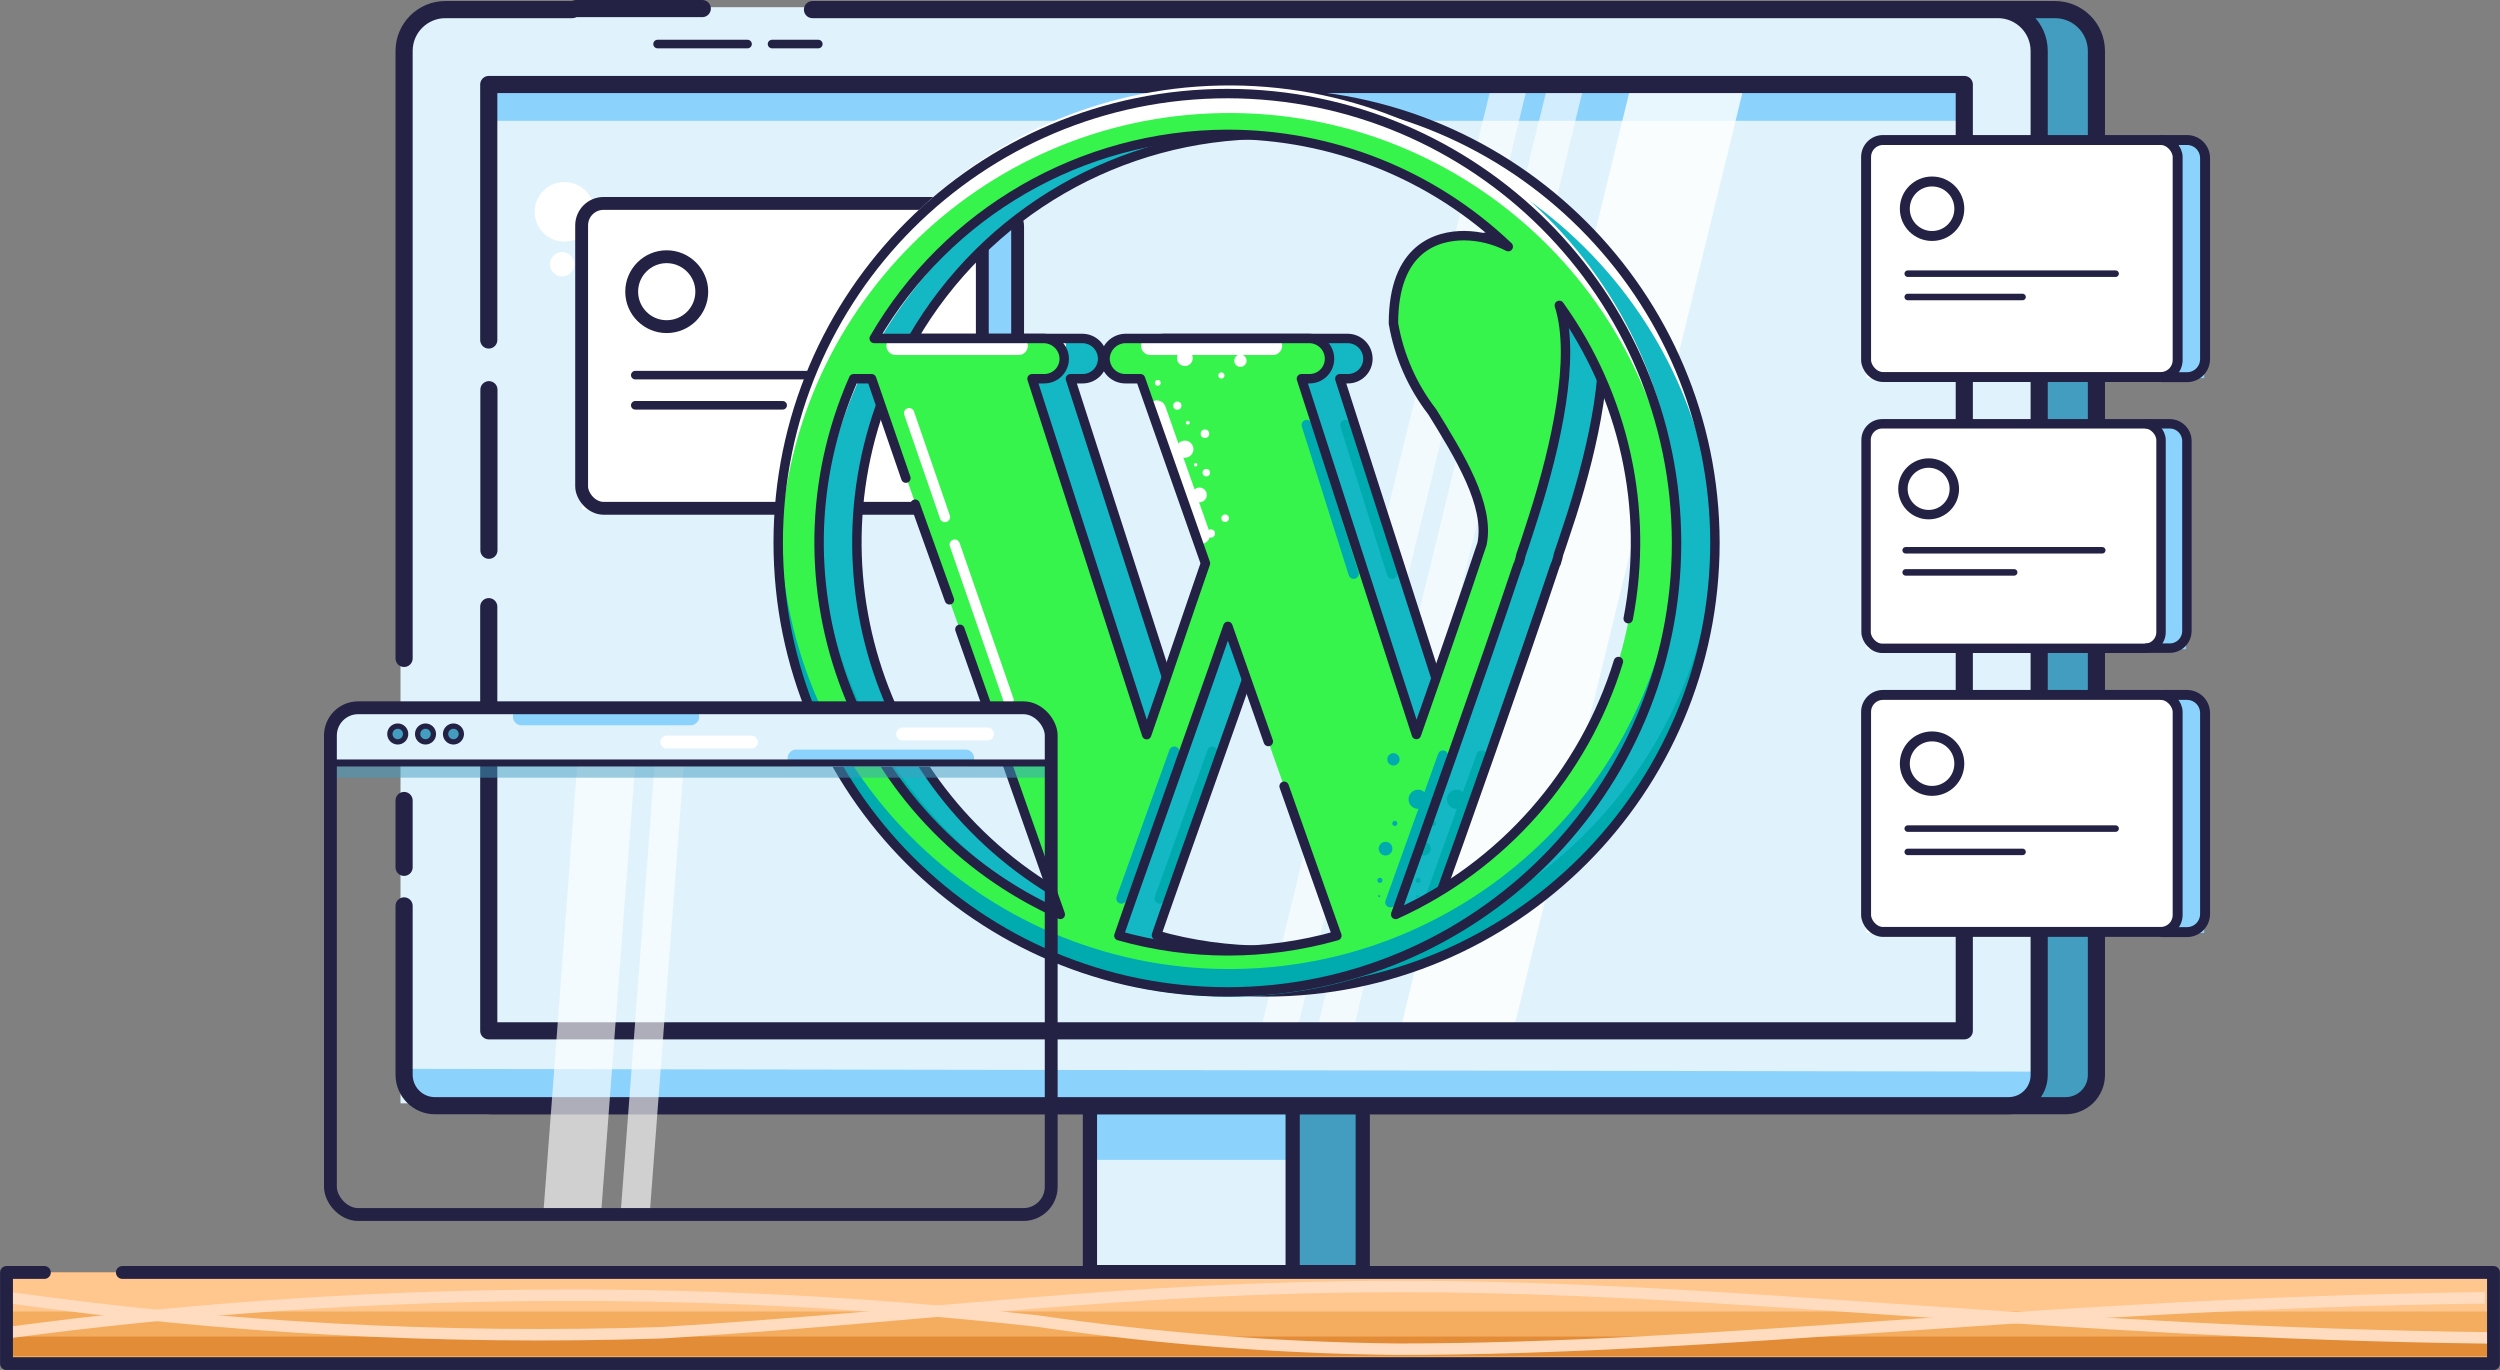 <?xml version="1.0" encoding="UTF-8"?>
<svg id="Layer_2" data-name="Layer 2" xmlns="http://www.w3.org/2000/svg" viewBox="0 0 145.88 79.94">
  <rect x="0" y="0" width="145.88" height="79.94" fill="#808080" stroke="none"/>
  <defs>
    <style>
      .cls-1, .cls-2, .cls-3, .cls-4, .cls-5, .cls-6, .cls-7, .cls-8, .cls-9, .cls-10, .cls-11, .cls-12, .cls-13, .cls-14, .cls-15, .cls-16, .cls-17 {
        fill: none;
      }

      .cls-1, .cls-2, .cls-3, .cls-4, .cls-6, .cls-7, .cls-8, .cls-9, .cls-10, .cls-11, .cls-12, .cls-13, .cls-14, .cls-15, .cls-16, .cls-17 {
        stroke-linecap: round;
        stroke-linejoin: round;
      }

      .cls-1, .cls-3, .cls-6, .cls-7, .cls-10, .cls-13, .cls-14, .cls-15, .cls-17 {
        stroke: #232144;
      }

      .cls-2 {
        stroke: #8bd2fc;
      }

      .cls-3, .cls-4 {
        stroke-width: .75px;
      }

      .cls-4, .cls-9, .cls-16 {
        stroke: #fff;
      }

      .cls-5 {
        stroke: #ffdcc0;
        stroke-miterlimit: 10;
        stroke-width: .67px;
      }

      .cls-18 {
        fill: #f4ad5e;
      }

      .cls-19 {
        fill: #00abaf;
      }

      .cls-20 {
        fill: #000201;
      }

      .cls-21, .cls-22, .cls-23, .cls-24 {
        fill: #fff;
      }

      .cls-25 {
        fill: #ffc68d;
      }

      .cls-26 {
        fill: #8bd2fc;
      }

      .cls-27 {
        fill: #e28c37;
      }

      .cls-28 {
        fill: #e0f3fc;
      }

      .cls-29 {
        fill: #14b8c4;
      }

      .cls-30, .cls-31 {
        fill: #429dc1;
      }

      .cls-32 {
        fill: #37f44d;
      }

      .cls-6 {
        stroke-width: .58px;
      }

      .cls-7 {
        stroke-width: .31px;
      }

      .cls-8 {
        stroke: #00abaf;
      }

      .cls-8, .cls-9 {
        stroke-width: .6px;
      }

      .cls-22 {
        opacity: .8;
      }

      .cls-22, .cls-31, .cls-23, .cls-24 {
        isolation: isolate;
      }

      .cls-31 {
        opacity: .5;
      }

      .cls-23 {
        opacity: .63;
      }

      .cls-24 {
        opacity: .6;
      }

      .cls-10 {
        stroke-width: .5px;
      }

      .cls-11 {
        stroke: #429dc1;
        stroke-width: .66px;
      }

      .cls-12 {
        stroke: #000201;
        stroke-width: .65px;
      }

      .cls-13 {
        stroke-width: .83px;
      }

      .cls-14 {
        stroke-width: .41px;
      }

      .cls-15 {
        stroke-width: .38px;
      }

      .cls-16 {
        stroke-width: 1.07px;
      }

      .cls-17 {
        stroke-width: .55px;
      }
    </style>
  </defs>
  <g id="Layer_1-2" data-name="Layer 1">
    <g>
      <rect class="cls-30" x="72.55" y="59.73" width="6.97" height="14.49"/>
      <line class="cls-11" x1="59.5" y1="14.25" x2="46.23" y2="14.25"/>
      <rect class="cls-13" x="67.69" y="62.11" width="11.83" height="12.12"/>
      <rect class="cls-28" x="63.6" y="62.11" width="11.83" height="12.12"/>
      <rect class="cls-26" x="63.6" y="62.37" width="11.83" height="5.31"/>
      <rect class="cls-13" x="63.6" y="62.11" width="11.83" height="12.12"/>
      <path class="cls-30" d="M50.75,.56H119.91c1.33,0,2.41,1.07,2.42,2.4,0,0,0,0,0,.01V62.73c0,.99-.81,1.79-1.8,1.79H28.72c-.99,0-1.79-.79-1.8-1.78,0,0,0,0,0-.01v-9.87"/>
      <path class="cls-1" d="M50.75,.56H119.91c1.33,0,2.41,1.07,2.42,2.4,0,0,0,0,0,.01V62.73c0,.99-.81,1.79-1.8,1.79H28.72c-.99,0-1.79-.79-1.8-1.78,0,0,0,0,0-.01v-9.87"/>
      <path class="cls-28" d="M25.8,.42H116.37c1.34,0,2.42,1.08,2.42,2.42V61.97c0,1.33-1.08,2.41-2.41,2.41,0,0,0,0-.01,0H23.37V2.84c0-1.33,1.07-2.41,2.4-2.42,.01,0,.02,0,.03,0Z"/>
      <path class="cls-26" d="M23.78,62.37l95,.16h0c0,.93-.74,1.68-1.67,1.69-.01,0-.02,0-.03,0l-91.61-.12c-.93,0-1.69-.76-1.69-1.69h0v-.04Z"/>
      <path class="cls-1" d="M47.41,.56H116.58c1.33,0,2.41,1.08,2.41,2.41h0V62.73c0,.99-.8,1.79-1.79,1.79H25.38c-.99,0-1.79-.8-1.8-1.79v-9.87"/>
      <path class="cls-1" d="M23.58,38.42V2.97c0-1.33,1.08-2.41,2.41-2.41,0,0,0,0,.01,0h7.39"/>
      <rect class="cls-26" x="28.56" y="5.39" width="86.1" height="1.66"/>
      <line class="cls-1" x1="33.62" y1=".5" x2="40.98" y2=".5"/>
      <line class="cls-10" x1="45.05" y1="2.57" x2="47.75" y2="2.57"/>
      <line class="cls-10" x1="38.37" y1="2.57" x2="43.62" y2="2.57"/>
      <polygon class="cls-24" points="78.99 59.99 76.88 59.99 90.34 4.86 92.46 4.86 78.99 59.99"/>
      <polygon class="cls-22" points="88.34 59.99 81.74 59.99 95.2 4.86 101.81 4.86 88.34 59.99"/>
      <polygon class="cls-24" points="75.71 59.99 73.6 59.99 87.06 4.86 89.17 4.86 75.71 59.99"/>
      <polyline class="cls-1" points="28.52 19.84 28.52 4.93 114.62 4.93 114.62 60.15 28.52 60.15 28.52 35.4"/>
      <circle class="cls-21" cx="32.94" cy="12.36" r="1.74"/>
      <circle class="cls-21" cx="35.92" cy="15.34" r="1.17"/>
      <circle class="cls-21" cx="32.8" cy="15.42" r=".71"/>
      <line class="cls-1" x1="28.53" y1="22.74" x2="28.53" y2="32.11"/>
      <rect class="cls-26" x="36.07" y="12.15" width="23.22" height="17.58"/>
      <rect class="cls-21" x="33.96" y="12.15" width="23.22" height="17.58"/>
      <rect class="cls-3" x="33.94" y="11.87" width="23.38" height="17.79" rx="1.28" ry="1.28"/>
      <path class="cls-3" d="M56.19,11.87h1.82c.75,0,1.36,.6,1.37,1.35,0,0,0,0,0,.01v15.07c0,.75-.61,1.36-1.36,1.36,0,0,0,0-.01,0h-1.82"/>
      <path class="cls-3" d="M38.9,14.98h0c1.13,0,2.05,.92,2.05,2.04h0c0,1.13-.92,2.04-2.05,2.04h0c-1.13,0-2.04-.92-2.04-2.04h0c0-1.13,.92-2.04,2.04-2.04Z"/>
      <line class="cls-10" x1="37.07" y1="21.89" x2="52.66" y2="21.89"/>
      <line class="cls-10" x1="37.07" y1="23.65" x2="45.67" y2="23.65"/>
      <rect class="cls-26" x="110.56" y="40.77" width="18.06" height="13.67"/>
      <rect class="cls-21" x="108.91" y="40.77" width="18.06" height="13.67"/>
      <rect class="cls-6" x="108.89" y="40.55" width="18.18" height="13.83" rx=".99" ry=".99"/>
      <path class="cls-6" d="M126.19,40.55h1.42c.59,0,1.06,.47,1.06,1.06h0v11.72c0,.59-.47,1.06-1.06,1.06h-1.42"/>
      <path class="cls-6" d="M112.74,42.97h0c.88,0,1.59,.71,1.59,1.59h0c0,.88-.71,1.59-1.59,1.59h0c-.88,0-1.59-.71-1.59-1.59h0c0-.88,.71-1.59,1.59-1.59Z"/>
      <line class="cls-15" x1="111.32" y1="48.35" x2="123.45" y2="48.35"/>
      <line class="cls-15" x1="111.32" y1="49.71" x2="118.02" y2="49.71"/>
      <rect class="cls-26" x="110.56" y="8.39" width="18.06" height="13.67"/>
      <rect class="cls-21" x="108.91" y="8.39" width="18.06" height="13.67"/>
      <rect class="cls-6" x="108.89" y="8.17" width="18.18" height="13.83" rx=".99" ry=".99"/>
      <path class="cls-6" d="M126.19,8.17h1.42c.59,0,1.06,.47,1.06,1.06h0v11.72c0,.59-.47,1.06-1.06,1.06h-1.42"/>
      <path class="cls-6" d="M112.74,10.59h0c.88,0,1.59,.71,1.59,1.59h0c0,.88-.71,1.59-1.59,1.59h0c-.88,0-1.59-.71-1.59-1.59h0c0-.88,.71-1.59,1.59-1.59Z"/>
      <line class="cls-15" x1="111.32" y1="15.97" x2="123.45" y2="15.97"/>
      <line class="cls-15" x1="111.32" y1="17.33" x2="118.02" y2="17.33"/>
      <rect class="cls-26" x="110.46" y="24.94" width="17.1" height="12.94"/>
      <rect class="cls-21" x="108.91" y="24.94" width="17.1" height="12.94"/>
      <rect class="cls-17" x="108.89" y="24.73" width="17.21" height="13.1" rx=".94" ry=".94"/>
      <path class="cls-17" d="M125.27,24.73h1.34c.55,0,1,.45,1,1v11.09c0,.55-.45,1-1,1h-1.34"/>
      <path class="cls-17" d="M112.54,27.02h0c.83,0,1.5,.67,1.5,1.51h0c0,.83-.67,1.5-1.5,1.5h0c-.83,0-1.5-.67-1.5-1.51h0c0-.83,.67-1.5,1.5-1.5Z"/>
      <line class="cls-15" x1="111.2" y1="32.11" x2="122.67" y2="32.11"/>
      <line class="cls-15" x1="111.2" y1="33.4" x2="117.53" y2="33.4"/>
      <path class="cls-29" d="M73.87,5.46c-14.48,0-26.21,11.72-26.22,26.2s11.72,26.21,26.2,26.22c14.48,0,26.21-11.72,26.22-26.2v-.02h0c-.02-14.46-11.74-26.18-26.2-26.2Zm0,2.38c6.09,0,11.94,2.35,16.34,6.55-.8-.41-1.68-.63-2.57-.64-1.55,0-4.12,.67-4.12,5.12,.32,1.88,1.09,3.66,2.26,5.17,1.57,2.55,3.36,5.43,2.91,7.69-1,3-2.46,7.2-3.84,11.13l-6.67-20.76h.45c.65,.01,1.18-.5,1.19-1.15,0,0,0,0,0-.01h0c0-.66-.53-1.19-1.19-1.19h-10.72c-.65,.01-1.18,.54-1.19,1.19,.02,.65,.54,1.16,1.19,1.16h.89l3.78,10.77c-1,2.88-2.21,6.48-3.43,10l-6.69-20.77h.69c.65,.01,1.18-.5,1.19-1.15,0,0,0,0,0-.01h0c0-.66-.53-1.19-1.19-1.19h-9.89c4.26-7.35,12.11-11.89,20.61-11.91Zm-23.86,23.82c0-3.29,.68-6.55,2-9.56h1.05l11,31.23c-8.53-3.84-14.02-12.32-14.05-21.67Zm23.82,23.82c-2.15,0-4.29-.29-6.36-.88,1-2.93,4.07-11.43,6.36-18.05l6.36,18.05c-2.06,.59-4.18,.88-6.32,.88h-.04Zm9.79-2.12c1.6-4.43,5.1-14.31,7.12-20.36,.05-.08,.08-.17,.1-.26,.04-.12,.07-.24,.09-.36,.31-.88,.55-1.67,.77-2.31,1.26-4,2.45-9.2,1.47-12.25,7.67,10.63,5.27,25.46-5.36,33.13,0,0-.01,0-.02,.01-1.3,.94-2.7,1.75-4.17,2.4Z"/>
      <path class="cls-19" d="M100.17,30.84v.59c0,14.47-11.73,26.2-26.2,26.2-14.47,0-26.2-11.73-26.2-26.2h0v-.6c.4,14.47,12.45,25.88,26.92,25.48,13.91-.38,25.09-11.57,25.48-25.48Z"/>
      <path class="cls-21" d="M47.78,32.3v-.59c0-14.47,11.72-26.2,26.19-26.21,14.47,0,26.2,11.72,26.21,26.19v.61c-.4-14.47-12.45-25.88-26.92-25.48-13.91,.38-25.09,11.57-25.48,25.48Z"/>
      <line class="cls-9" x1="57.94" y1="31.78" x2="61.09" y2="40.84"/>
      <line class="cls-9" x1="55.28" y1="24.11" x2="57.39" y2="30.17"/>
      <line class="cls-8" x1="86.45" y1="44.09" x2="83.37" y2="52.65"/>
      <line class="cls-8" x1="70.75" y1="43.86" x2="67.67" y2="52.43"/>
      <line class="cls-8" x1="81.23" y1="33.48" x2="78.5" y2="24.8"/>
      <line class="cls-16" x1="54.5" y1="20.18" x2="61.67" y2="20.18"/>
      <line class="cls-16" x1="69.35" y1="20.18" x2="76.53" y2="20.18"/>
      <line class="cls-16" x1="69.74" y1="23.9" x2="72.31" y2="31.21"/>
      <path class="cls-17" d="M73.87,5.46c-14.48,0-26.21,11.72-26.22,26.2s11.72,26.21,26.2,26.22c14.48,0,26.21-11.72,26.22-26.2v-.02h0c-.02-14.46-11.74-26.18-26.2-26.2Zm0,2.38c6.09,0,11.94,2.35,16.34,6.55-.8-.41-1.68-.63-2.57-.64-1.55,0-4.12,.67-4.12,5.12,.32,1.88,1.09,3.66,2.26,5.17,1.57,2.55,3.36,5.43,2.91,7.69-1,3-2.46,7.2-3.84,11.13l-6.67-20.76h.45c.65,.01,1.18-.5,1.19-1.15,0,0,0,0,0-.01h0c0-.66-.53-1.19-1.19-1.19h-10.72c-.65,.01-1.18,.54-1.19,1.19,.02,.65,.54,1.16,1.19,1.16h.89l3.78,10.77c-1,2.88-2.21,6.48-3.43,10l-6.69-20.77h.69c.65,.01,1.18-.5,1.19-1.15,0,0,0,0,0-.01h0c0-.66-.53-1.19-1.19-1.19h-9.89c4.26-7.35,12.11-11.89,20.61-11.91Zm-15.64,28.88l5.85,16.64c-11.93-5.33-17.32-19.29-12.07-31.26h1.05l2,5.8m.54,1.52l2,5.58m19.54,10.88l3.06,8.69c-4.16,1.18-8.56,1.18-12.72,0,1-2.93,4.07-11.43,6.36-18.05l2.37,6.72m20.42-4.67c-2.02,6.56-6.75,11.93-13,14.76,1.6-4.43,5.1-14.31,7.12-20.36,.05-.08,.08-.17,.1-.26,.04-.12,.07-.24,.09-.36,.31-.88,.55-1.67,.77-2.31,1.26-4,2.45-9.2,1.47-12.25,3.83,5.28,5.31,11.9,4.09,18.31"/>
      <circle class="cls-21" cx="71.38" cy="26.21" r=".5"/>
      <circle class="cls-21" cx="72" cy="27.12" r=".1"/>
      <circle class="cls-21" cx="70.94" cy="23.67" r=".24"/>
      <circle class="cls-21" cx="71.55" cy="24.67" r=".11"/>
      <circle class="cls-21" cx="72.56" cy="25.31" r=".25"/>
      <circle class="cls-21" cx="72.23" cy="28.88" r=".43"/>
      <circle class="cls-21" cx="72.63" cy="27.58" r=".22"/>
      <circle class="cls-21" cx="73.73" cy="30.24" r=".22"/>
      <circle class="cls-21" cx="72.91" cy="31.13" r=".24"/>
      <circle class="cls-21" cx="69.81" cy="22.34" r=".17"/>
      <circle class="cls-21" cx="71.38" cy="20.9" r=".46"/>
      <circle class="cls-21" cx="73.52" cy="21.91" r=".18"/>
      <circle class="cls-21" cx="74.63" cy="21.05" r=".36"/>
      <circle class="cls-19" cx="84.99" cy="46.64" r=".56"/>
      <circle class="cls-19" cx="83.09" cy="49.52" r=".4"/>
      <circle class="cls-19" cx="83.64" cy="48.05" r=".15"/>
      <circle class="cls-19" cx="83.56" cy="44.31" r=".36"/>
      <circle class="cls-19" cx="82.71" cy="52.29" r=".06"/>
      <circle class="cls-19" cx="82.75" cy="51.37" r=".15"/>
      <path class="cls-32" d="M71.63,5.46c-14.48,0-26.21,11.72-26.22,26.2,0,14.48,11.72,26.21,26.2,26.22,14.48,0,26.21-11.72,26.22-26.2v-.02h0c-.02-14.46-11.74-26.18-26.2-26.2Zm0,2.38c6.1,0,11.97,2.34,16.38,6.55-.8-.41-1.68-.63-2.57-.64-1.55,0-4.13,.67-4.13,5.12,.32,1.88,1.1,3.66,2.27,5.17,1.57,2.55,3.36,5.43,2.9,7.69-1,3-2.45,7.2-3.83,11.13l-6.71-20.76h.45c.65,.01,1.18-.5,1.19-1.15,0,0,0,0,0-.01h0c0-.66-.53-1.19-1.19-1.19h-10.72c-.65,.01-1.18,.54-1.19,1.19,.02,.65,.54,1.16,1.19,1.16h.88l3.79,10.77c-1,2.88-2.21,6.48-3.43,10l-6.69-20.77h.69c.65,.01,1.18-.5,1.19-1.15,0,0,0,0,0-.01h0c0-.65-.54-1.18-1.19-1.19h-9.9c4.26-7.36,12.12-11.89,20.62-11.91Zm-23.82,23.82c0-3.28,.68-6.53,2-9.53h1.05l11,31.23c-8.54-3.84-14.04-12.33-14.05-21.7Zm23.82,23.82c-2.15,0-4.29-.29-6.36-.88,1-2.93,4.07-11.43,6.36-18.05l6.38,18.05c-2.07,.59-4.22,.89-6.38,.88Zm9.79-2.12c1.59-4.43,5.1-14.31,7.12-20.36,.05-.08,.08-.17,.1-.26,.04-.12,.07-.24,.09-.36,.31-.88,.55-1.67,.76-2.31,1.27-4,2.46-9.2,1.48-12.25,7.67,10.62,5.28,25.45-5.35,33.12-1.31,.95-2.72,1.76-4.2,2.42Z"/>
      <path class="cls-19" d="M97.94,30.84v.59c.28,14.47-11.22,26.43-25.69,26.72-14.47,.28-26.43-11.22-26.72-25.69,0-.34,0-.68,0-1.02v-.59c.28,14.47,12.24,25.98,26.72,25.69,14.07-.27,25.42-11.62,25.69-25.69Z"/>
      <path class="cls-21" d="M45.53,32.3v-.59c-.28-14.47,11.22-26.43,25.69-26.72,14.47-.28,26.43,11.22,26.72,25.69,0,.34,0,.68,0,1.02v.59c-.28-14.47-12.24-25.98-26.72-25.69-14.07,.27-25.42,11.62-25.69,25.69Z"/>
      <line class="cls-9" x1="55.71" y1="31.78" x2="58.85" y2="40.84"/>
      <line class="cls-9" x1="53.05" y1="24.11" x2="55.14" y2="30.17"/>
      <line class="cls-8" x1="84.2" y1="44.09" x2="81.13" y2="52.65"/>
      <line class="cls-8" x1="68.52" y1="43.86" x2="65.44" y2="52.43"/>
      <line class="cls-8" x1="78.99" y1="33.48" x2="76.25" y2="24.8"/>
      <line class="cls-16" x1="52.26" y1="20.18" x2="59.44" y2="20.18"/>
      <line class="cls-16" x1="67.12" y1="20.18" x2="74.28" y2="20.18"/>
      <line class="cls-16" x1="67.5" y1="23.9" x2="70.07" y2="31.21"/>
      <path class="cls-17" d="M71.63,5.46c-14.48,0-26.21,11.72-26.22,26.2,0,14.48,11.72,26.21,26.2,26.22,14.48,0,26.21-11.72,26.22-26.2v-.02h0c-.02-14.46-11.74-26.18-26.2-26.2Zm0,2.38c6.1,0,11.97,2.34,16.38,6.55-.8-.41-1.68-.63-2.57-.64-1.55,0-4.13,.67-4.13,5.12,.32,1.88,1.1,3.66,2.27,5.17,1.57,2.55,3.36,5.43,2.9,7.69-1,3-2.45,7.2-3.83,11.13l-6.71-20.76h.45c.65,.01,1.18-.5,1.19-1.15,0,0,0,0,0-.01h0c0-.66-.53-1.19-1.19-1.19h-10.72c-.65,.01-1.18,.54-1.19,1.19,.02,.65,.54,1.16,1.19,1.16h.88l3.79,10.77c-1,2.88-2.21,6.48-3.43,10l-6.69-20.77h.69c.65,.01,1.18-.5,1.19-1.15,0,0,0,0,0-.01h0c0-.65-.54-1.18-1.19-1.19h-9.9c4.26-7.36,12.12-11.89,20.62-11.91Zm-15.62,28.88l5.86,16.64c-11.93-5.33-17.32-19.3-12.06-31.26h1.05l2,5.8m.54,1.52l2,5.58m19.53,10.88l3.08,8.72c-4.16,1.18-8.56,1.18-12.72,0,1-2.93,4.07-11.43,6.36-18.05l2.36,6.72m20.43-4.67c-2.02,6.56-6.75,11.93-13,14.76,1.59-4.43,5.1-14.31,7.12-20.36,.05-.08,.08-.17,.1-.26,.04-.12,.07-.24,.09-.36,.31-.88,.55-1.67,.76-2.31,1.27-4,2.46-9.2,1.48-12.25,3.79,5.28,5.25,11.89,4.02,18.28"/>
      <circle class="cls-21" cx="69.14" cy="26.21" r=".5"/>
      <circle class="cls-21" cx="69.77" cy="27.12" r=".1"/>
      <circle class="cls-21" cx="68.7" cy="23.67" r=".24"/>
      <circle class="cls-21" cx="69.31" cy="24.67" r=".11"/>
      <circle class="cls-21" cx="70.31" cy="25.31" r=".25"/>
      <circle class="cls-21" cx="69.99" cy="28.88" r=".43"/>
      <circle class="cls-21" cx="70.39" cy="27.58" r=".22"/>
      <circle class="cls-21" cx="71.49" cy="30.24" r=".22"/>
      <circle class="cls-21" cx="70.66" cy="31.13" r=".24"/>
      <circle class="cls-21" cx="67.56" cy="22.34" r=".17"/>
      <circle class="cls-21" cx="69.14" cy="20.9" r=".46"/>
      <circle class="cls-21" cx="71.27" cy="21.91" r=".18"/>
      <circle class="cls-21" cx="72.38" cy="21.05" r=".36"/>
      <circle class="cls-19" cx="82.75" cy="46.64" r=".56"/>
      <circle class="cls-19" cx="80.85" cy="49.52" r=".4"/>
      <circle class="cls-19" cx="81.39" cy="48.05" r=".15"/>
      <circle class="cls-19" cx="81.31" cy="44.31" r=".36"/>
      <circle class="cls-19" cx="80.48" cy="52.29" r=".06"/>
      <circle class="cls-19" cx="80.52" cy="51.37" r=".15"/>
      <polygon class="cls-23" points="35.07 70.87 31.7 70.87 33.69 44.51 37.07 44.51 35.07 70.87"/>
      <polygon class="cls-23" points="37.91 70.87 36.21 70.87 38.21 44.51 39.91 44.51 37.91 70.87"/>
      <rect class="cls-31" x="19.28" y="44.51" width="42.06" height=".87"/>
      <path class="cls-28" d="M61.35,44.52H19.28v-1.7c0-.88,.72-1.6,1.6-1.6H59.74c.88,0,1.6,.72,1.6,1.6h0v1.7h0Z"/>
      <circle class="cls-30" cx="26.46" cy="42.83" r=".46"/>
      <circle class="cls-30" cx="24.83" cy="42.83" r=".46"/>
      <circle class="cls-30" cx="23.21" cy="42.83" r=".46"/>
      <circle class="cls-7" cx="26.46" cy="42.83" r=".46"/>
      <circle class="cls-7" cx="24.83" cy="42.83" r=".46"/>
      <circle class="cls-7" cx="23.21" cy="42.83" r=".46"/>
      <line class="cls-2" x1="30.43" y1="41.82" x2="40.3" y2="41.82"/>
      <line class="cls-2" x1="46.46" y1="44.24" x2="56.34" y2="44.24"/>
      <line class="cls-4" x1="38.91" y1="43.3" x2="43.85" y2="43.3"/>
      <line class="cls-4" x1="52.67" y1="42.83" x2="57.62" y2="42.83"/>
      <rect class="cls-3" x="19.28" y="41.3" width="42.06" height="29.57" rx="1.62" ry="1.62"/>
      <line class="cls-14" x1="61.34" y1="44.52" x2="19.28" y2="44.52"/>
      <line class="cls-1" x1="23.58" y1="46.71" x2="23.58" y2="50.61"/>
      <line class="cls-12" x1="7.91" y1="76.71" x2="22.36" y2="76.71"/>
      <circle class="cls-20" cx="24.57" cy="76.71" r=".69"/>
      <rect class="cls-18" x=".38" y="74.25" width="145.13" height="5.31"/>
      <rect class="cls-25" x=".38" y="74.25" width="145.13" height="2.28"/>
      <rect class="cls-27" x=".38" y="77.99" width="145.13" height="1.14"/>
      <path class="cls-5" d="M.48,75.71c12.62,1.78,25.37,2.47,38.11,2.06,16.16-1,26.93-2.7,43.25-2.7,19.17,0,38,2.7,63.5,3"/>
      <path class="cls-5" d="M145,75.73c-25.51,.32-44.34,3-63.51,3-7.03-.08-14.04-.63-21-1.65-19.95-2.21-40.1-1.98-60,.68H.5"/>
      <polyline class="cls-3" points="7.14 74.25 145.5 74.25 145.5 79.57 .38 79.57 .38 74.25 2.59 74.25"/>
    </g>
  </g>
</svg>